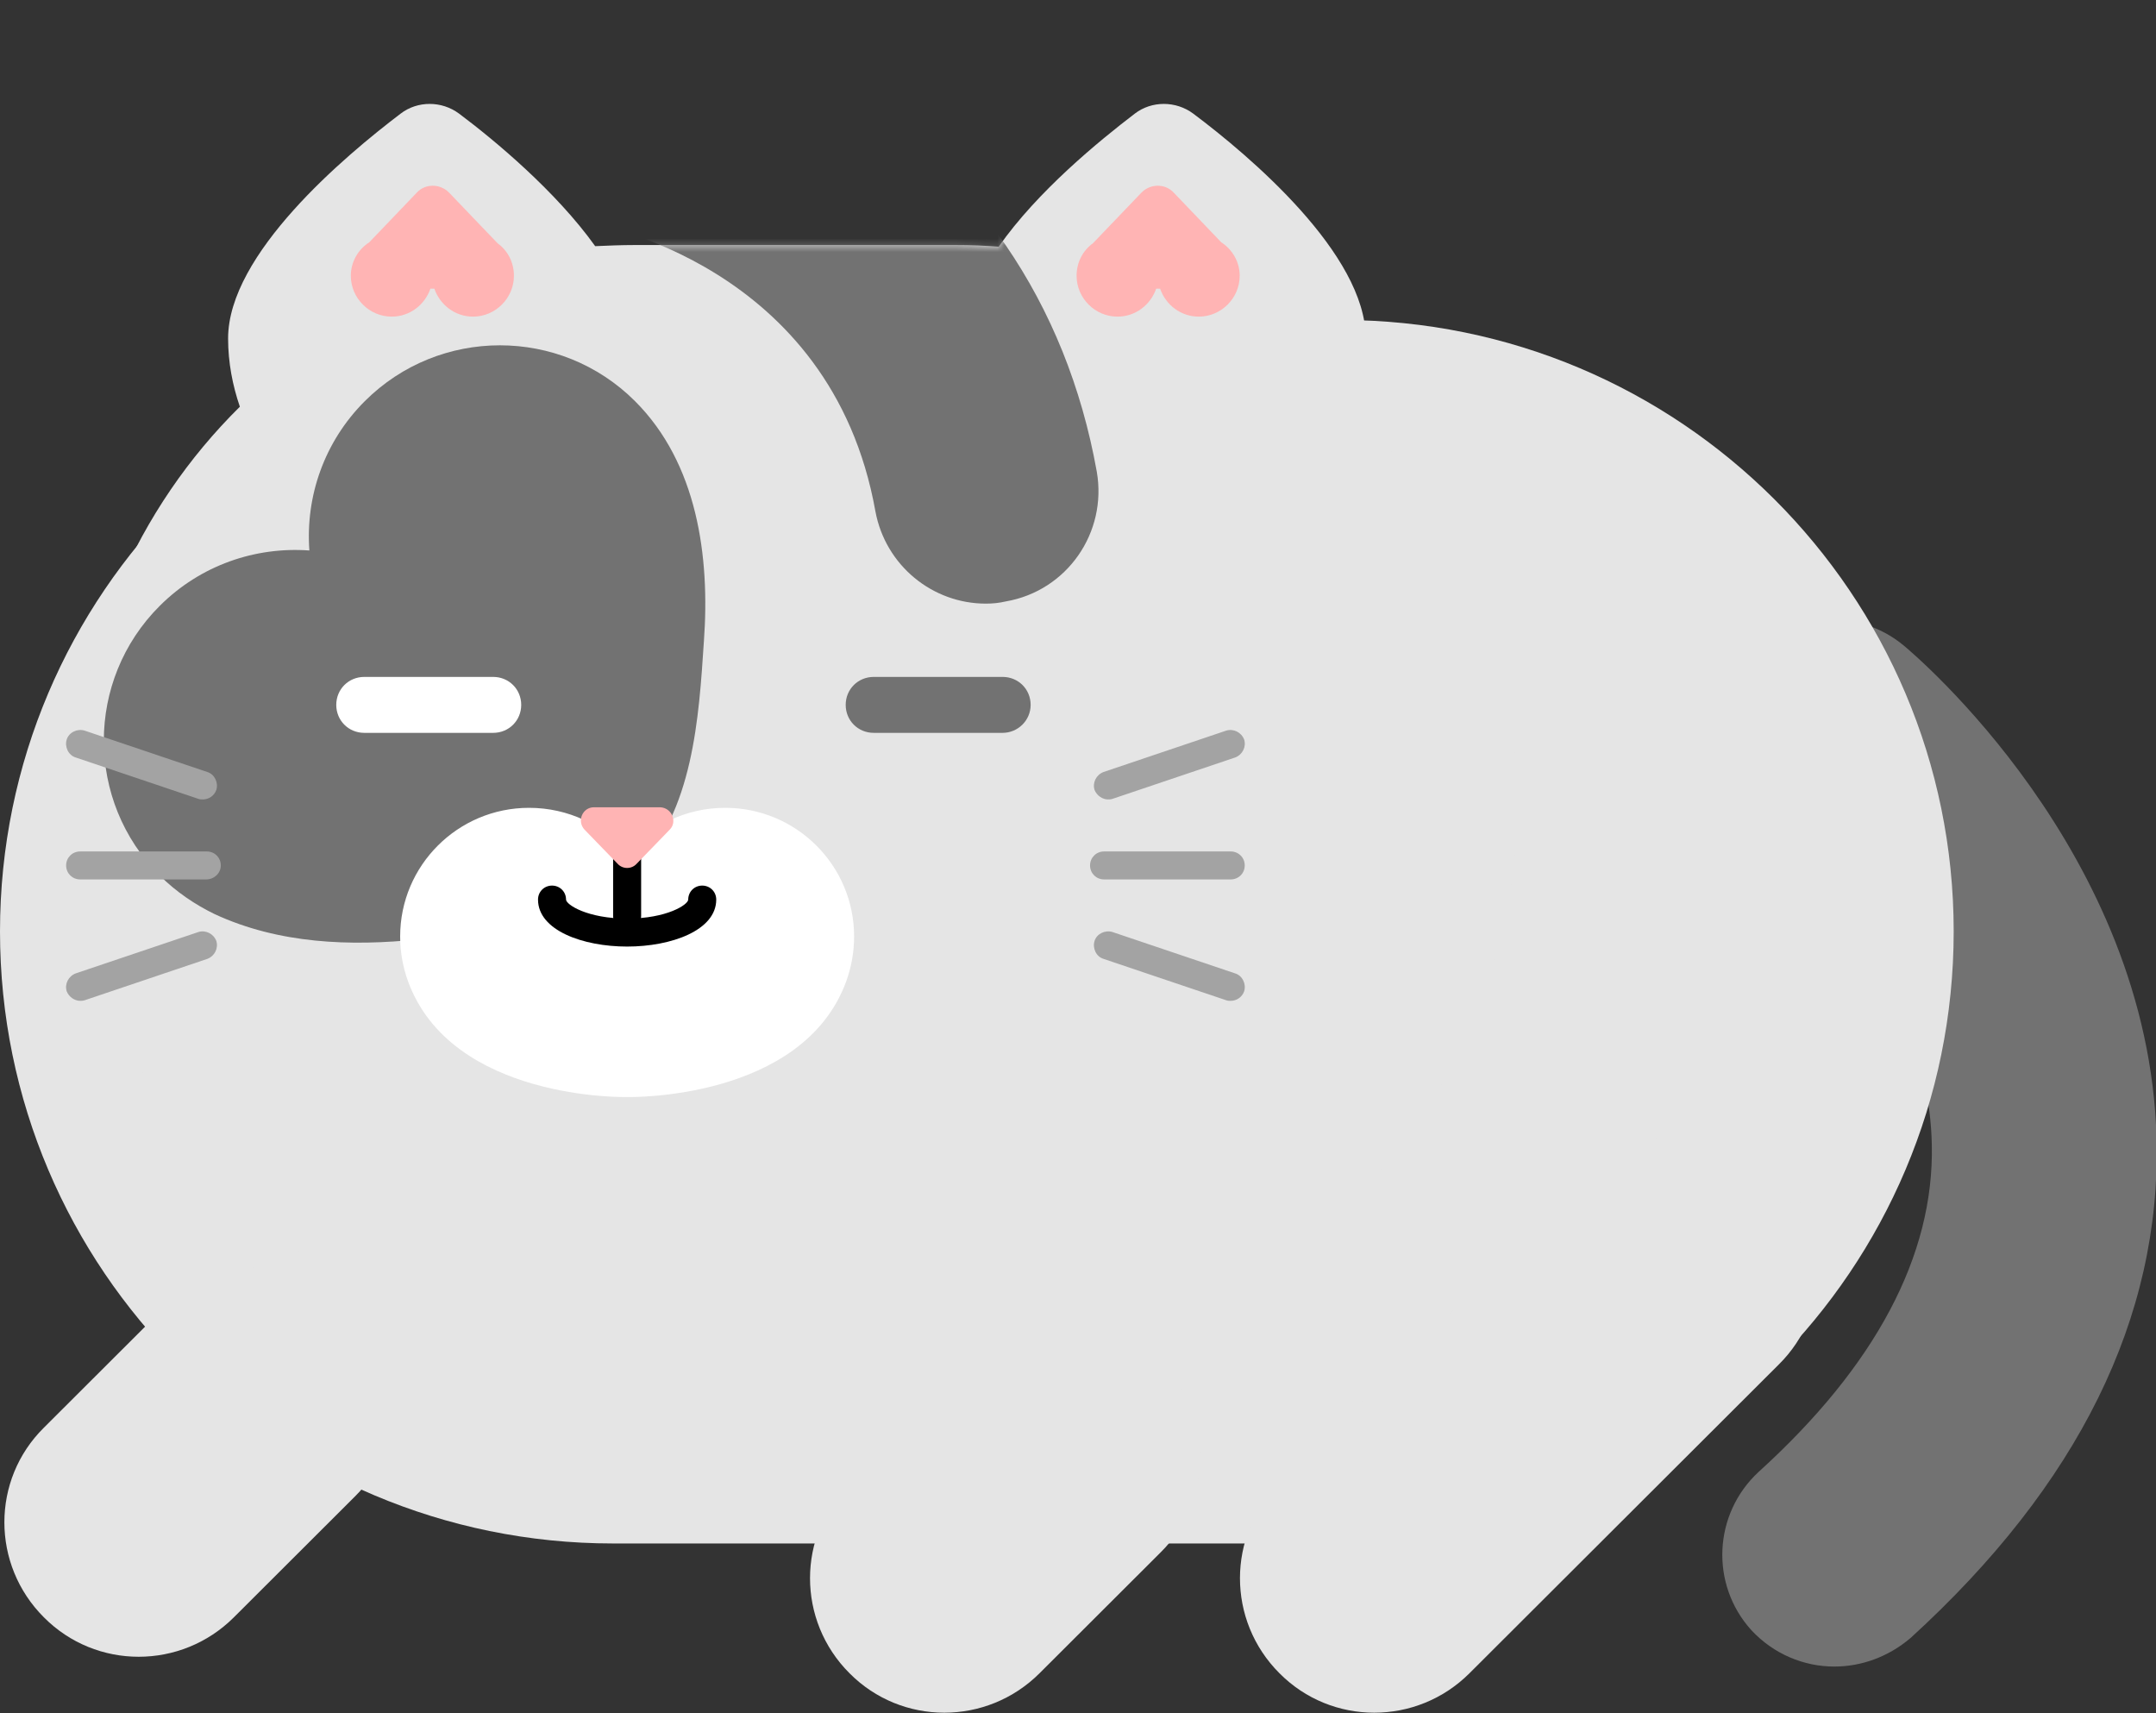 <svg width="321" height="255" viewBox="0 0 321 255" fill="none" xmlns="http://www.w3.org/2000/svg">
<rect x="0" y="0" width="321" height="255" fill="#333333" stroke="none"/>
<g clip-path="url(#clip0_211_598)">
<path d="M273.104 248.088C268.599 248.088 264.093 246.256 260.755 242.675C254.58 235.846 255.081 225.353 261.84 219.107C279.279 203.284 287.957 186.878 287.623 170.472C287.123 143.073 262.341 121.92 262.09 121.67C254.998 115.841 253.996 105.348 259.921 98.269C265.762 91.19 276.359 90.191 283.451 96.104C284.953 97.353 319.999 126.834 321.083 169.556C321.751 196.122 309.402 221.105 284.453 243.84C281.115 246.672 277.11 248.088 273.104 248.088Z" fill="#727272"/>
<path d="M199.759 229.766H91.285C40.886 229.766 0 188.96 0 138.659C0 88.359 40.886 47.636 91.202 47.636H199.676C250.075 47.636 290.878 88.442 290.878 138.659C290.878 188.877 250.158 229.766 199.759 229.766Z" fill="#E5E5E5"/>
<path d="M201.428 60.877C202.68 57.629 203.347 54.131 203.347 50.384C203.347 37.809 185.991 23.151 177.647 16.906C175.061 14.99 171.473 14.99 168.969 16.906C163.629 20.986 154.451 28.481 148.693 36.726C146.607 36.559 144.521 36.476 142.435 36.476H94.456C92.537 36.476 90.534 36.559 88.615 36.643C82.774 28.481 73.679 20.903 68.339 16.906C65.752 14.99 62.164 14.99 59.661 16.906C51.317 23.235 33.961 37.809 33.961 50.384C33.961 53.965 34.628 57.379 35.713 60.544C20.443 75.617 11.014 96.603 11.014 119.672C11.014 165.642 48.396 202.951 94.456 202.951H142.435C188.495 202.951 225.877 165.642 225.877 119.672C225.877 96.687 216.531 75.95 201.428 60.877Z" fill="#E5E5E5"/>
<path d="M94.539 59.711C83.442 48.635 65.418 48.635 54.321 59.711C48.229 65.79 45.476 73.952 46.06 81.946C38.049 81.363 29.872 84.112 23.781 90.191C12.683 101.267 12.683 119.255 23.781 130.331C26.201 132.746 29.038 134.662 31.958 136.078C41.471 140.491 52.151 140.908 62.414 139.825C73.429 138.659 86.446 137.743 94.706 129.415C103.217 120.754 104.052 106.847 104.803 95.438C105.721 82.779 103.801 68.955 94.539 59.711Z" fill="#727272"/>
<path d="M127.165 139.409C127.165 128.832 118.571 120.255 107.973 120.255C102.133 120.255 96.959 122.836 93.371 126.917C89.867 122.836 84.61 120.255 78.769 120.255C68.172 120.255 59.577 128.832 59.577 139.409C59.577 141.741 59.995 143.989 60.745 146.071C67.254 163.893 93.288 163.31 93.288 163.31H93.371H93.455C93.455 163.31 119.488 163.893 125.997 146.071C126.748 143.989 127.165 141.741 127.165 139.409Z" fill="white"/>
<path d="M30.206 119.006C29.956 119.006 29.789 119.006 29.538 118.922L11.265 112.76C10.18 112.426 9.596 111.177 9.93 110.095C10.263 109.012 11.515 108.429 12.6 108.762L30.873 114.925C31.958 115.258 32.542 116.507 32.209 117.59C31.875 118.506 31.04 119.006 30.206 119.006Z" fill="#A3A3A3"/>
<path d="M11.932 148.986C11.098 148.986 10.263 148.403 9.93 147.57C9.596 146.488 10.18 145.322 11.265 144.905L29.538 138.743C30.623 138.41 31.791 138.993 32.209 140.075C32.542 141.158 31.958 142.324 30.873 142.74L12.6 148.903C12.349 148.986 12.099 148.986 11.932 148.986Z" fill="#A3A3A3"/>
<path d="M30.706 130.914H11.932C10.764 130.914 9.846 129.998 9.846 128.832C9.846 127.667 10.764 126.75 11.932 126.75H30.79C31.958 126.75 32.876 127.667 32.876 128.832C32.876 129.998 31.875 130.914 30.706 130.914Z" fill="#A3A3A3"/>
<path d="M164.964 119.006C164.13 119.006 163.295 118.423 162.962 117.59C162.628 116.507 163.212 115.341 164.297 114.925L182.57 108.762C183.655 108.429 184.823 109.012 185.24 110.095C185.574 111.177 184.99 112.343 183.905 112.76L165.632 118.922C165.381 119.006 165.131 119.006 164.964 119.006Z" fill="#A3A3A3"/>
<path d="M183.238 148.986C182.988 148.986 182.821 148.986 182.57 148.903L164.297 142.74C163.212 142.407 162.628 141.158 162.962 140.075C163.295 138.993 164.547 138.41 165.632 138.743L183.905 144.905C184.99 145.238 185.574 146.488 185.24 147.57C184.907 148.486 184.072 148.986 183.238 148.986Z" fill="#A3A3A3"/>
<path d="M183.238 130.914H164.38C163.212 130.914 162.294 129.998 162.294 128.832C162.294 127.667 163.212 126.75 164.38 126.75H183.238C184.406 126.75 185.324 127.667 185.324 128.832C185.324 129.998 184.406 130.914 183.238 130.914Z" fill="#A3A3A3"/>
<path d="M73.429 109.095H54.237C51.901 109.095 50.065 107.263 50.065 104.931C50.065 102.599 51.901 100.767 54.237 100.767H73.429C75.765 100.767 77.601 102.599 77.601 104.931C77.601 107.263 75.765 109.095 73.429 109.095Z" fill="white"/>
<path d="M149.277 109.095H130.086C127.749 109.095 125.913 107.263 125.913 104.931C125.913 102.599 127.749 100.767 130.086 100.767H149.277C151.613 100.767 153.449 102.599 153.449 104.931C153.449 107.263 151.53 109.095 149.277 109.095Z" fill="#727272"/>
<mask id="mask0_211_598" style="mask-type:luminance" maskUnits="userSpaceOnUse" x="11" y="15" width="215" height="188">
<path d="M201.428 60.877C202.68 57.629 203.347 54.131 203.347 50.384C203.347 37.809 185.991 23.151 177.647 16.906C175.061 14.99 171.473 14.99 168.969 16.906C163.629 20.986 154.451 28.481 148.693 36.726C146.607 36.559 144.521 36.476 142.435 36.476H94.456C92.537 36.476 90.534 36.559 88.615 36.643C82.774 28.481 73.679 20.903 68.339 16.906C65.752 14.99 62.164 14.99 59.661 16.906C51.317 23.235 33.961 37.809 33.961 50.384C33.961 53.965 34.628 57.379 35.713 60.544C20.443 75.617 11.014 96.603 11.014 119.672C11.014 165.642 48.396 202.951 94.456 202.951H142.435C188.495 202.951 225.877 165.642 225.877 119.672C225.877 96.687 216.531 75.95 201.428 60.877Z" fill="white"/>
</mask>
<g mask="url(#mask0_211_598)">
<path d="M146.774 89.858C138.847 89.858 131.838 84.195 130.336 76.117C123.744 39.224 88.365 33.228 86.863 32.978H86.946L91.786 0C93.371 0.25 107.723 2.498 123.41 11.909C144.938 24.9 158.789 45.054 163.295 70.204C164.881 79.281 158.873 87.942 149.778 89.525C148.693 89.775 147.775 89.858 146.774 89.858Z" fill="#727272"/>
</g>
<path d="M93.371 138.41C92.203 138.41 91.285 137.493 91.285 136.328V125.918C91.285 124.752 92.203 123.836 93.371 123.836C94.539 123.836 95.457 124.752 95.457 125.918V136.328C95.457 137.493 94.539 138.41 93.371 138.41Z" fill="black"/>
<path d="M93.371 140.908C86.779 140.908 80.104 138.493 80.104 133.913C80.104 132.747 81.022 131.831 82.19 131.831C83.358 131.831 84.276 132.747 84.276 133.913C84.276 134.662 87.447 136.744 93.371 136.744C99.296 136.744 102.466 134.662 102.466 133.913C102.466 132.747 103.384 131.831 104.552 131.831C105.721 131.831 106.638 132.747 106.638 133.913C106.638 138.493 99.963 140.908 93.371 140.908Z" fill="black"/>
<path d="M99.713 123.503L94.79 128.583C94.039 129.415 92.704 129.415 91.953 128.583L87.03 123.503C85.862 122.253 86.696 120.171 88.448 120.171H98.294C100.047 120.255 100.881 122.337 99.713 123.503Z" fill="#FFB4B4"/>
<path d="M52.234 41.056C52.234 44.388 54.988 47.136 58.326 47.136C60.996 47.136 63.249 45.387 64.083 42.972H64.667C65.502 45.387 67.755 47.136 70.425 47.136C73.762 47.136 76.516 44.388 76.516 41.056C76.516 39.058 75.598 37.309 74.096 36.226L66.837 28.648C65.502 27.315 63.332 27.315 62.081 28.648L54.988 36.06C53.319 37.142 52.234 38.974 52.234 41.056Z" fill="#FFB4B4"/>
<path d="M184.573 41.056C184.573 44.388 181.819 47.136 178.482 47.136C175.812 47.136 173.559 45.387 172.724 42.972H172.14C171.306 45.387 169.053 47.136 166.383 47.136C163.045 47.136 160.291 44.388 160.291 41.056C160.291 39.058 161.209 37.309 162.711 36.226L169.971 28.648C171.306 27.315 173.475 27.315 174.727 28.648L181.819 36.06C183.488 37.142 184.573 38.974 184.573 41.056Z" fill="#FFB4B4"/>
<path d="M172.795 202.867C180.638 210.695 180.638 223.354 172.795 231.099L154.771 249.087C146.928 256.915 134.245 256.915 126.485 249.087C118.641 241.259 118.641 228.6 126.485 220.856L144.508 202.867C152.268 195.039 164.951 195.039 172.795 202.867Z" fill="#E5E5E5"/>
<path d="M264.844 174.886C272.687 182.714 272.687 195.372 264.844 203.117L218.784 249.087C210.94 256.915 198.257 256.915 190.497 249.087C182.654 241.259 182.654 228.6 190.497 220.856L236.557 174.886C244.317 167.057 257 167.057 264.844 174.886Z" fill="#E5E5E5"/>
<path d="M52.844 194.539C60.688 202.368 60.688 215.026 52.844 222.771L34.821 240.759C26.978 248.587 14.294 248.587 6.534 240.759C-1.309 232.931 -1.309 220.273 6.534 212.528L24.558 194.539C32.401 186.711 45.084 186.711 52.844 194.539Z" fill="#E5E5E5"/>
</g>
<defs>
<clipPath id="clip0_211_598">
<rect width="321" height="255" fill="white"/>
</clipPath>
</defs>
</svg>
